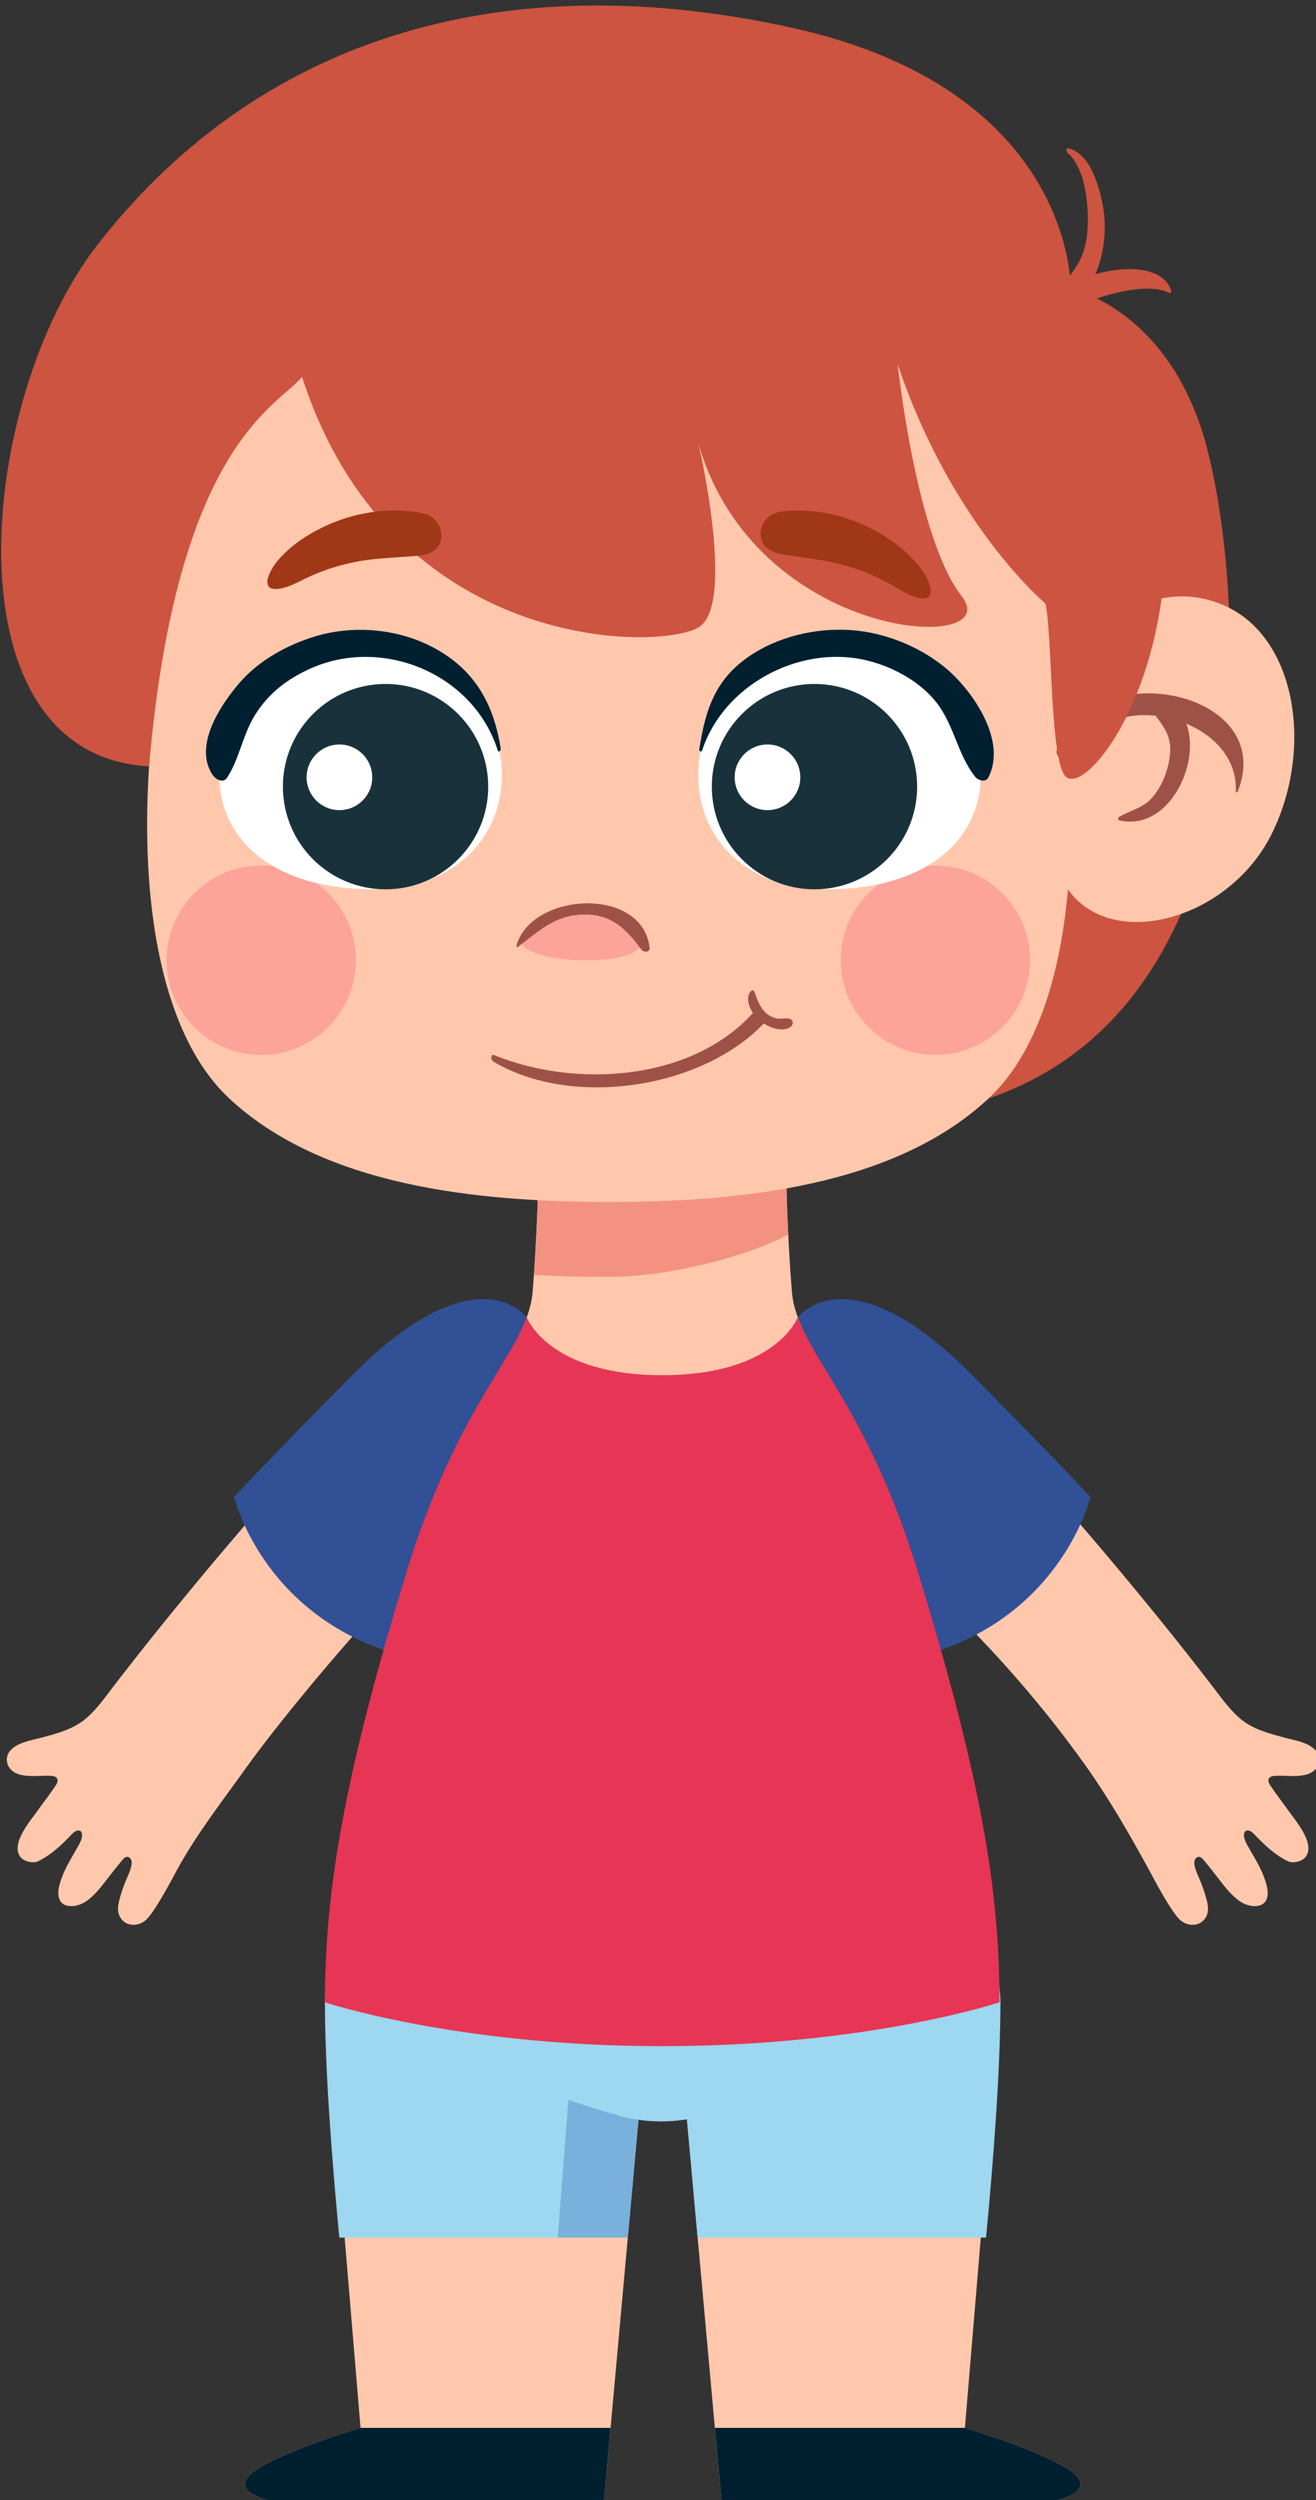 <?xml version="1.0" encoding="UTF-8" standalone="no"?>
<!-- Created with Inkscape (http://www.inkscape.org/) -->

<svg
   width="25.493mm"
   height="48.43mm"
   viewBox="0 0 25.493 48.43"
   version="1.1"
   id="svg1"
   inkscape:version="1.4.2 (f4327f4, 2025-05-13)"
   sodipodi:docname="boy17.svg"
   xmlns:inkscape="http://www.inkscape.org/namespaces/inkscape"
   xmlns:sodipodi="http://sodipodi.sourceforge.net/DTD/sodipodi-0.dtd"
   xmlns:xlink="http://www.w3.org/1999/xlink"
   xmlns="http://www.w3.org/2000/svg"
   xmlns:svg="http://www.w3.org/2000/svg">
  <rect x="0" y="0" width="25.493" height="48.43" fill="#333333" stroke="none"/>
  <sodipodi:namedview
     id="namedview1"
     pagecolor="#ffffff"
     bordercolor="#000000"
     borderopacity="0.25"
     inkscape:showpageshadow="2"
     inkscape:pageopacity="0.0"
     inkscape:pagecheckerboard="0"
     inkscape:deskcolor="#d1d1d1"
     inkscape:document-units="mm"
     inkscape:zoom="1.2275954"
     inkscape:cx="-65.168051"
     inkscape:cy="-78.201662"
     inkscape:window-width="2880"
     inkscape:window-height="1676"
     inkscape:window-x="-12"
     inkscape:window-y="-12"
     inkscape:window-maximized="1"
     inkscape:current-layer="layer1" />
  <defs
     id="defs1">
    <clipPath
       id="SVGID_00000119818789281150872890000010399472127891452846_">
					<use
   xlink:href="#SVGID_1_"
   style="overflow:visible"
   id="use374" />

				</clipPath>
    <path
       id="SVGID_1_"
       d="m 372.545,399.307 c 0,0 -1.283,0 -3.26,0 -6.713,0 -19.791,0 -19.801,0 0,0.838 4.299,47.073 4.58,51.589 0.954,15.214 4.023,46.87 4.105,48.206 0,0 1.713,0.708 5.477,0 l 3.053,-47.784 3.107,-36.587 c 0,0 0.585,-1.01 1.11,-1.054 0.524,0.044 0.994,1.159 0.994,1.159 l 3.633,36.588 2.381,47.703 c 4.615,0.856 6.041,-0.025 6.041,-0.025 0.084,-1.336 2.072,-29.132 3.002,-48.613 1.178,-24.746 5.303,-50.712 5.303,-51.182 -0.01,0 -13.012,0 -19.725,0 z" />
  </defs>
  <g
     inkscape:label="图层 1"
     inkscape:groupmode="layer"
     id="layer1"
     transform="translate(-122.13,-169.405)">
    <g
       id="XMLID_493_"
       transform="matrix(0.265,0,0,0.265,107.978,101.844)">
			<path
   id="XMLID_543_"
   style="fill:#ffc8ac"
   d="m 120.538,369.953 c -3.988,-13.051 -8.881,-16.222 -9.244,-20.572 -0.338,-4.064 -0.434,-8.609 -0.434,-8.609 H 92.772 c 0,0 -0.095,4.545 -0.434,8.609 -0.362,4.351 -5.256,7.521 -9.244,20.572 -4.599,15.051 -5.935,31.357 -5.935,31.357 0,0 9.62,3.205 24.656,3.205 15.036,0 24.656,-3.205 24.656,-3.205 0,0 -1.335,-16.306 -5.933,-31.357 z" />

			<path
   id="XMLID_687_"
   style="fill:#cc5440"
   d="m 131.67,276.046 c 0,0 6.503,1.288 9.488,10.045 2.985,8.757 6.208,41.755 -15.484,49.144 z" />

			<g
   id="XMLID_694_">
				<path
   id="XMLID_695_"
   style="fill:#cc5440"
   d="m 131.43,266.109 c 1.444,1.206 1.62,4.406 1.433,6.042 -0.194,1.705 -0.914,2.56 -2.001,3.853 -0.547,0.651 -0.613,0.561 -0.884,1.335 -0.118,0.336 0.386,0.579 0.646,0.49 3.05,-1.037 3.935,-5.152 3.382,-7.933 -0.273,-1.373 -0.916,-3.743 -2.51,-4.113 -0.164,-0.038 -0.147,0.258 -0.066,0.326 z" />

			</g>

			<path
   id="XMLID_693_"
   style="fill:#cc5440"
   d="m 139.008,276.17 c -0.905,-2.706 -6.793,-1.354 -8.092,0.164 -0.201,0.234 -0.545,0.696 -0.437,1.027 0.364,1.108 2.431,-0.339 2.825,-0.49 1.34,-0.515 4.192,-1.255 5.564,-0.508 0.118,0.065 0.17,-0.103 0.14,-0.193 z" />

			<path
   id="XMLID_685_"
   style="fill:#cc5440"
   d="m 131.67,276.046 c 0,0 0.327,-14.593 -20.593,-19.12 -22.655,-4.901 -39.71,1.959 -50.568,15.942 -8.752,11.271 -11.217,37.296 3.793,38.097 15.009,0.801 67.368,-34.919 67.368,-34.919 z" />

			<path
   id="XMLID_542_"
   style="fill:#cc5440"
   d="m 125.674,335.234 c 4.892,-3.627 12.707,-8.221 12.646,-36.542 h -9.617 z" />

			<path
   id="XMLID_541_"
   style="fill:#f49282"
   d="M 110.917,340.772 H 92.772 c 0,0 -0.078,3.674 -0.339,7.369 1.857,0.104 3.698,0.145 5.482,0.145 4.266,0 10.126,-1.47 13.108,-3.103 -0.163,-3.339 -0.106,-4.411 -0.106,-4.411 z" />

			<path
   id="XMLID_540_"
   style="fill:#ffc8ac"
   d="m 77.16,401.31 2.6,31.106 c 0,0 -4.796,1.415 -7.255,2.83 -2.459,1.415 -1.858,3.145 9.084,3.145 10.942,0 15.907,0 15.907,0 l 3.357,-37.081 z" />

			<path
   id="XMLID_539_"
   style="fill:#ffc8ac"
   d="m 126.538,401.31 -2.6,31.106 c 0,0 4.796,1.415 7.255,2.83 2.46,1.415 1.858,3.145 -9.084,3.145 -10.942,0 -15.907,0 -15.907,0 l -3.356,-37.081 z" />

			<path
   id="XMLID_546_"
   style="fill:#9dd7f0"
   d="m 77.157,401.31 c 0,4.845 0.494,11.372 1.051,17.197 h 21.084 l 1.557,-17.197 c 0,0 -23.692,-11.12 -23.692,0 z" />

			<path
   id="XMLID_545_"
   style="opacity:0.5;fill:#588bc8"
   d="m 99.292,418.507 0.781,-8.632 c -1.947,-0.299 -5.12,-1.442 -5.12,-1.442 l -0.773,10.074 z" />

			<path
   id="XMLID_547_"
   style="fill:#9dd7f0"
   d="m 102.844,401.31 1.557,17.197 h 21.084 c 0.557,-5.825 1.05,-12.353 1.05,-17.197 0,-11.12 -23.691,0 -23.691,0 z" />

			<path
   id="XMLID_538_"
   style="fill:#ffc8ac"
   d="m 91.958,351.667 c -2.894,-1.26 -7.893,0.396 -16.976,10.577 -2.618,2.936 -5.181,5.92 -7.684,8.954 -1.87,2.266 -3.708,4.559 -5.5,6.886 -0.659,0.855 -1.283,1.772 -2.109,2.479 -0.931,0.797 -2.148,1.104 -3.305,1.414 -0.725,0.195 -1.628,0.316 -2.178,0.878 -0.573,0.583 -0.291,1.451 0.434,1.738 0.78,0.309 1.746,0.104 2.566,0.167 0.138,0.011 0.274,0.057 0.358,0.166 0.129,0.166 -0.006,0.413 -0.091,0.539 -0.549,0.813 -0.892,1.222 -1.22,1.697 -0.534,0.773 -2.063,2.461 -1.393,3.475 0.263,0.397 0.972,0.534 1.328,0.362 0.575,-0.278 1.09,-0.664 1.564,-1.089 0.239,-0.215 0.468,-0.439 0.693,-0.668 0.182,-0.186 0.431,-0.524 0.73,-0.489 0.252,0.029 0.246,0.343 0.207,0.525 -0.045,0.211 -0.148,0.406 -0.252,0.593 -0.394,0.709 -0.851,1.409 -1.146,2.165 -0.144,0.367 -0.275,0.743 -0.309,1.136 -0.026,0.306 0.02,0.642 0.237,0.859 0.157,0.157 0.384,0.229 0.605,0.245 0.496,0.035 0.984,-0.179 1.374,-0.488 0.487,-0.388 0.875,-0.879 1.254,-1.367 0.396,-0.51 0.791,-1.023 1.206,-1.518 0.089,-0.105 0.195,-0.219 0.333,-0.227 0.15,-0.009 0.28,0.117 0.324,0.261 0.044,0.143 0.019,0.297 -0.013,0.443 -0.087,0.393 -0.265,0.719 -0.414,1.087 -0.154,0.382 -0.288,0.771 -0.401,1.167 -0.123,0.429 -0.231,0.9 -0.062,1.313 0.311,0.759 1.202,0.905 1.871,0.413 0.662,-0.487 2.105,-3.274 2.34,-3.705 1.444,-2.65 3.313,-5.031 5.065,-7.488 2.765,-3.875 9.23,-11.54 11.752,-13.777 z" />

			<path
   id="XMLID_537_"
   style="fill:#ffc8ac"
   d="m 111.782,351.667 c 2.894,-1.26 7.893,0.396 16.976,10.577 2.618,2.936 5.181,5.92 7.684,8.954 1.87,2.266 3.708,4.559 5.5,6.886 0.658,0.855 1.283,1.772 2.109,2.479 0.931,0.797 2.148,1.104 3.305,1.414 0.725,0.195 1.627,0.316 2.178,0.878 0.573,0.583 0.292,1.451 -0.434,1.738 -0.78,0.309 -1.746,0.104 -2.565,0.167 -0.138,0.011 -0.274,0.057 -0.359,0.166 -0.129,0.166 0.006,0.413 0.091,0.539 0.549,0.813 0.892,1.222 1.22,1.697 0.534,0.773 2.063,2.461 1.392,3.475 -0.263,0.397 -0.972,0.534 -1.328,0.362 -0.575,-0.278 -1.09,-0.664 -1.564,-1.089 -0.239,-0.215 -0.468,-0.439 -0.693,-0.668 -0.182,-0.186 -0.431,-0.524 -0.729,-0.489 -0.252,0.029 -0.246,0.343 -0.207,0.525 0.045,0.211 0.148,0.406 0.252,0.593 0.394,0.709 0.851,1.409 1.146,2.165 0.144,0.367 0.275,0.743 0.309,1.136 0.026,0.306 -0.02,0.642 -0.237,0.859 -0.157,0.157 -0.384,0.229 -0.605,0.245 -0.496,0.035 -0.984,-0.179 -1.374,-0.488 -0.487,-0.388 -0.875,-0.879 -1.254,-1.367 -0.396,-0.51 -0.791,-1.023 -1.207,-1.518 -0.089,-0.105 -0.195,-0.219 -0.333,-0.227 -0.149,-0.009 -0.28,0.117 -0.324,0.261 -0.044,0.143 -0.02,0.297 0.013,0.443 0.088,0.393 0.266,0.719 0.414,1.087 0.154,0.382 0.288,0.771 0.401,1.167 0.123,0.429 0.231,0.9 0.063,1.313 -0.311,0.759 -1.202,0.905 -1.871,0.413 -0.662,-0.487 -2.106,-3.274 -2.34,-3.705 -1.444,-2.65 -2.968,-5.293 -4.722,-7.748 -4.675,-6.545 -9.574,-11.28 -12.097,-13.518 z" />

			<path
   id="XMLID_533_"
   style="fill:#9dd7f0"
   d="m 98.587,403.31 h 6.282 v 6.282 c -2.094,0.565 -4.188,0.565 -6.282,0 z" />

			<path
   id="XMLID_532_"
   style="fill:#315095"
   d="m 91.907,351.236 c -1.723,-1.948 -5.985,-2.608 -12.674,4.153 -6.689,6.761 -8.715,8.983 -8.715,8.983 0,0 1.986,8.407 11.572,11.394 z" />

			<path
   id="XMLID_531_"
   style="fill:#315095"
   d="m 111.725,351.236 c 1.723,-1.948 5.985,-2.608 12.674,4.153 6.689,6.761 8.715,8.983 8.715,8.983 0,0 -1.986,8.407 -11.573,11.394 z" />

			<path
   id="XMLID_530_"
   style="fill:#e73555"
   d="m 120.535,369.953 c -3.408,-11.154 -7.476,-15.092 -8.813,-18.717 v 0 c -0.032,0.084 -1.651,4.233 -9.909,4.233 -8.251,0 -9.874,-4.143 -9.909,-4.233 -1.337,3.625 -5.405,7.563 -8.813,18.717 -4.599,15.051 -5.935,23.311 -5.935,31.357 0,0 9.62,3.205 24.656,3.205 15.036,0 24.656,-3.205 24.656,-3.205 10e-4,-8.195 -1.334,-16.306 -5.933,-31.357 z" />

			<path
   id="XMLID_529_"
   style="fill:#002030"
   d="m 106.203,438.391 c 0,0 4.964,0 15.907,0 10.942,0 11.543,-1.729 9.084,-3.145 -2.459,-1.415 -7.255,-2.83 -7.255,-2.83 h -18.276 z" />

			<path
   id="XMLID_528_"
   style="fill:#002030"
   d="m 79.759,432.416 c 0,0 -4.796,1.415 -7.255,2.83 -2.459,1.415 -1.858,3.145 9.084,3.145 10.942,0 15.907,0 15.907,0 l 0.541,-5.975 z" />

			<path
   id="XMLID_527_"
   style="fill:#ffc8ac"
   d="m 97.915,342.805 c 9.636,0 20.877,-1.146 27.759,-7.57 6.882,-6.424 7.57,-22.941 3.441,-39.229 -4.129,-16.288 -19.958,-19.959 -31.2,-19.959 -11.241,0 -27.07,3.671 -31.2,19.959 -4.129,16.288 -3.441,32.806 3.441,39.229 6.883,6.423 18.124,7.57 27.759,7.57 z" />

			<path
   id="XMLID_500_"
   style="fill:#fca39a"
   d="m 65.583,325.136 c 0,-3.822 3.099,-6.921 6.921,-6.921 3.823,0 6.921,3.099 6.921,6.921 0,3.822 -3.099,6.922 -6.921,6.922 -3.822,0 -6.921,-3.1 -6.921,-6.922 z" />

			<path
   id="XMLID_499_"
   style="fill:#fca39a"
   d="m 114.861,325.136 c 0,-3.822 3.099,-6.921 6.921,-6.921 3.822,0 6.921,3.099 6.921,6.921 0,3.822 -3.099,6.922 -6.921,6.922 -3.822,0 -6.921,-3.1 -6.921,-6.922 z" />

			<path
   id="XMLID_686_"
   style="fill:#cc5440"
   d="m 119.023,281.567 c 0,0 1.345,12.714 4.688,16.974 3.343,4.259 -15.123,3.378 -19.264,-11.227 0,0 2.746,11.684 0.074,13.456 -2.672,1.773 -22.48,2.06 -29.036,-18.273 z" />

			<path
   id="XMLID_524_"
   style="fill:#fca39a"
   d="m 96.259,321.436 c -2.517,-0.085 -4.791,1.513 -4.777,2.261 0.035,1.748 8.953,2.105 8.858,0 -0.053,-1.175 -1.921,-2.187 -4.081,-2.261 z" />

			<g
   id="XMLID_522_">
				<path
   id="XMLID_523_"
   style="fill:#9e5147"
   d="m 91.255,324.168 c 1.582,-1.186 2.731,-2.365 4.888,-2.372 1.985,-0.008 3.041,1.06 4.127,2.536 0.186,0.254 0.667,0.264 0.618,-0.135 -0.548,-4.473 -8.572,-4.057 -9.725,-0.159 -0.015,0.051 0.017,0.186 0.092,0.13 z" />

			</g>

			<g
   id="XMLID_513_">
				<path
   id="XMLID_520_"
   style="fill:#ffffff"
   d="m 114.516,301.976 c -3.328,-0.011 -8.228,1.991 -9.643,6.774 -1.722,5.819 1.849,11.47 9.643,11.194 8.365,-0.296 11.323,-5.266 10.427,-9.879 -0.96,-4.941 -4.591,-8.071 -10.427,-8.089 z" />

				<g
   id="XMLID_518_">
					<path
   id="XMLID_519_"
   style="fill:#002030"
   d="m 104.739,309.775 c 1.555,-4.692 6.913,-7.591 11.685,-6.63 1.932,0.39 4.013,1.453 5.293,2.977 1.429,1.701 1.632,3.912 2.974,5.609 0.213,0.269 0.768,0.431 0.963,0.049 1.248,-2.438 -0.699,-5.614 -2.439,-7.372 -1.814,-1.833 -4.531,-3.059 -7.08,-3.354 -2.601,-0.301 -5.485,0.278 -7.706,1.694 -2.672,1.705 -3.437,3.928 -3.904,6.948 -0.027,0.171 0.149,0.276 0.214,0.079 z" />

				</g>

				<path
   id="XMLID_515_"
   style="fill:#19313a"
   d="m 105.438,312.447 c 0,-4.145 3.36,-7.505 7.505,-7.505 4.145,0 7.505,3.36 7.505,7.505 0,4.146 -3.36,7.506 -7.505,7.506 -4.145,0 -7.505,-3.36 -7.505,-7.506 z" />

				<path
   id="XMLID_514_"
   style="fill:#ffffff"
   d="m 107.108,311.766 c 0,-1.325 1.074,-2.399 2.399,-2.399 1.325,0 2.4,1.074 2.4,2.399 0,1.325 -1.074,2.399 -2.4,2.399 -1.325,0 -2.399,-1.074 -2.399,-2.399 z" />

			</g>

			<g
   id="XMLID_506_">
				<path
   id="XMLID_512_"
   style="fill:#ffffff"
   d="m 80.015,301.976 c 3.328,-0.011 8.228,1.991 9.644,6.774 1.722,5.819 -1.848,11.47 -9.644,11.194 -8.364,-0.296 -11.323,-5.266 -10.427,-9.879 0.96,-4.941 4.592,-8.071 10.427,-8.089 z" />

				<g
   id="XMLID_510_">
					<path
   id="XMLID_511_"
   style="fill:#002030"
   d="m 90.004,309.638 c -0.503,-3.125 -1.787,-5.565 -4.626,-7.195 -2.639,-1.515 -5.991,-1.855 -8.891,-0.992 -2.049,0.61 -4.146,1.757 -5.557,3.39 -1.425,1.648 -3.39,4.627 -1.992,6.739 0.227,0.342 0.788,0.655 1.077,0.201 0.903,-1.416 1.126,-3.1 2.013,-4.541 0.989,-1.606 2.372,-2.665 4.085,-3.431 5.259,-2.348 11.888,0.376 13.672,5.979 0.073,0.23 0.244,10e-4 0.219,-0.15 z" />

				</g>

				<path
   id="XMLID_508_"
   style="fill:#19313a"
   d="m 89.093,312.447 c 0,-4.145 -3.36,-7.505 -7.505,-7.505 -4.145,0 -7.505,3.36 -7.505,7.505 0,4.146 3.36,7.506 7.505,7.506 4.145,0 7.505,-3.36 7.505,-7.506 z" />

				<circle
   id="XMLID_507_"
   style="fill:#ffffff"
   cx="78.216"
   cy="311.766"
   r="2.399" />

			</g>

			<g
   id="XMLID_504_">
				<path
   id="XMLID_505_"
   style="fill:#a03717"
   d="m 121.372,298.453 c 0.055,-0.16 0.087,-0.319 0.051,-0.483 -0.184,-0.841 -0.653,-1.462 -1.225,-2.091 -0.77,-0.847 -1.725,-1.524 -2.719,-2.082 -1.937,-1.086 -4.181,-1.637 -6.402,-1.517 -0.419,0.022 -0.849,0.07 -1.219,0.27 -0.479,0.258 -0.811,0.77 -0.851,1.313 -0.074,1.003 0.73,1.471 1.613,1.604 0.668,0.101 1.336,0.202 2.004,0.303 0.49,0.074 0.979,0.148 1.464,0.247 1.624,0.328 3.193,0.925 4.624,1.76 0.592,0.346 1.177,0.737 1.848,0.879 0.237,0.049 0.698,0.097 0.812,-0.203 z" />

			</g>

			<g
   id="XMLID_501_">
				<path
   id="XMLID_502_"
   style="fill:#a03717"
   d="m 72.991,297.72 c -0.042,-0.164 -0.062,-0.325 -0.014,-0.485 0.249,-0.825 0.765,-1.407 1.383,-1.99 0.833,-0.784 1.837,-1.387 2.872,-1.866 2.016,-0.933 4.295,-1.309 6.5,-1.017 0.416,0.055 0.841,0.136 1.194,0.363 0.458,0.294 0.749,0.83 0.747,1.374 -0.003,1.006 -0.842,1.409 -1.733,1.475 -0.674,0.049 -1.347,0.099 -2.021,0.147 -0.494,0.036 -0.988,0.072 -1.479,0.133 -1.644,0.202 -3.255,0.676 -4.746,1.397 -0.617,0.299 -1.231,0.646 -1.911,0.734 -0.239,0.031 -0.702,0.042 -0.792,-0.265 z" />

			</g>

			<path
   id="XMLID_498_"
   style="fill:#ffc8ac"
   d="m 130.961,305.415 c 1.111,-3.536 5.978,-8.511 11.602,-6.348 5.623,2.163 6.921,10.599 3.785,16.871 -3.136,6.272 -11.693,8.57 -14.877,4.015 z" />

			<path
   id="XMLID_497_"
   style="fill:#9e5147"
   d="m 130.644,309.837 c -0.068,0.209 0.215,0.657 0.462,0.494 1.061,-0.696 1.817,-1.711 2.924,-2.338 1.199,-0.678 2.52,-0.872 3.853,-0.729 0.621,0.859 1.176,1.52 1.045,2.838 -0.114,1.143 -0.6,2.406 -1.392,3.25 -0.622,0.662 -1.56,0.856 -2.323,1.307 -0.059,0.034 -0.119,0.219 -0.021,0.242 3.615,0.882 6.04,-4.148 4.927,-7.063 2.04,0.86 3.729,2.569 3.62,4.958 -0.005,0.113 0.113,0.088 0.146,0.006 2.973,-7.489 -10.894,-10.127 -13.241,-2.965 z" />

			<path
   id="XMLID_495_"
   style="fill:#cc5440"
   d="m 129.834,299.067 c 0,0 -6.844,-5.691 -10.811,-17.5 l -10.494,4.367 c -7.651,3.185 -16.245,3.252 -23.944,0.185 l -9.1,-3.624 c -1.84,2.199 -9.163,5.01 -11.184,28.469 0,0 -5.191,-20.24 4.158,-33.587 9.349,-13.348 25.872,-15.59 44.484,-12.24 12.502,2.25 26.086,12.084 25.376,33.555 -1.291,9.313 -6.121,14.602 -7.143,12.852 -1.022,-1.75 -0.845,-10.006 -1.342,-12.477 l 8.486,-0.375" />

			<g
   id="XMLID_691_">
				<path
   id="XMLID_692_"
   style="fill:#9e5147"
   d="m 89.486,332.556 c 5.796,3.442 15.386,1.957 19.896,-2.947 0.482,-0.523 -0.563,-1.026 -0.989,-0.561 -4.538,4.951 -12.954,5.43 -18.837,3.036 -0.325,-0.134 -0.276,0.35 -0.07,0.472 z" />

			</g>

			<g
   id="XMLID_525_">
				<path
   id="XMLID_526_"
   style="fill:#9e5147"
   d="m 108.319,327.374 c -0.563,0.575 0.015,1.61 0.478,2.042 0.532,0.495 1.459,0.963 2.2,0.705 0.252,-0.088 0.524,-0.394 0.247,-0.639 -0.218,-0.192 -0.751,-0.024 -1.034,-0.084 -1.036,-0.217 -1.339,-1.076 -1.662,-1.955 -0.039,-0.103 -0.149,-0.151 -0.229,-0.069 z" />

			</g>

		</g>
  </g>
</svg>
